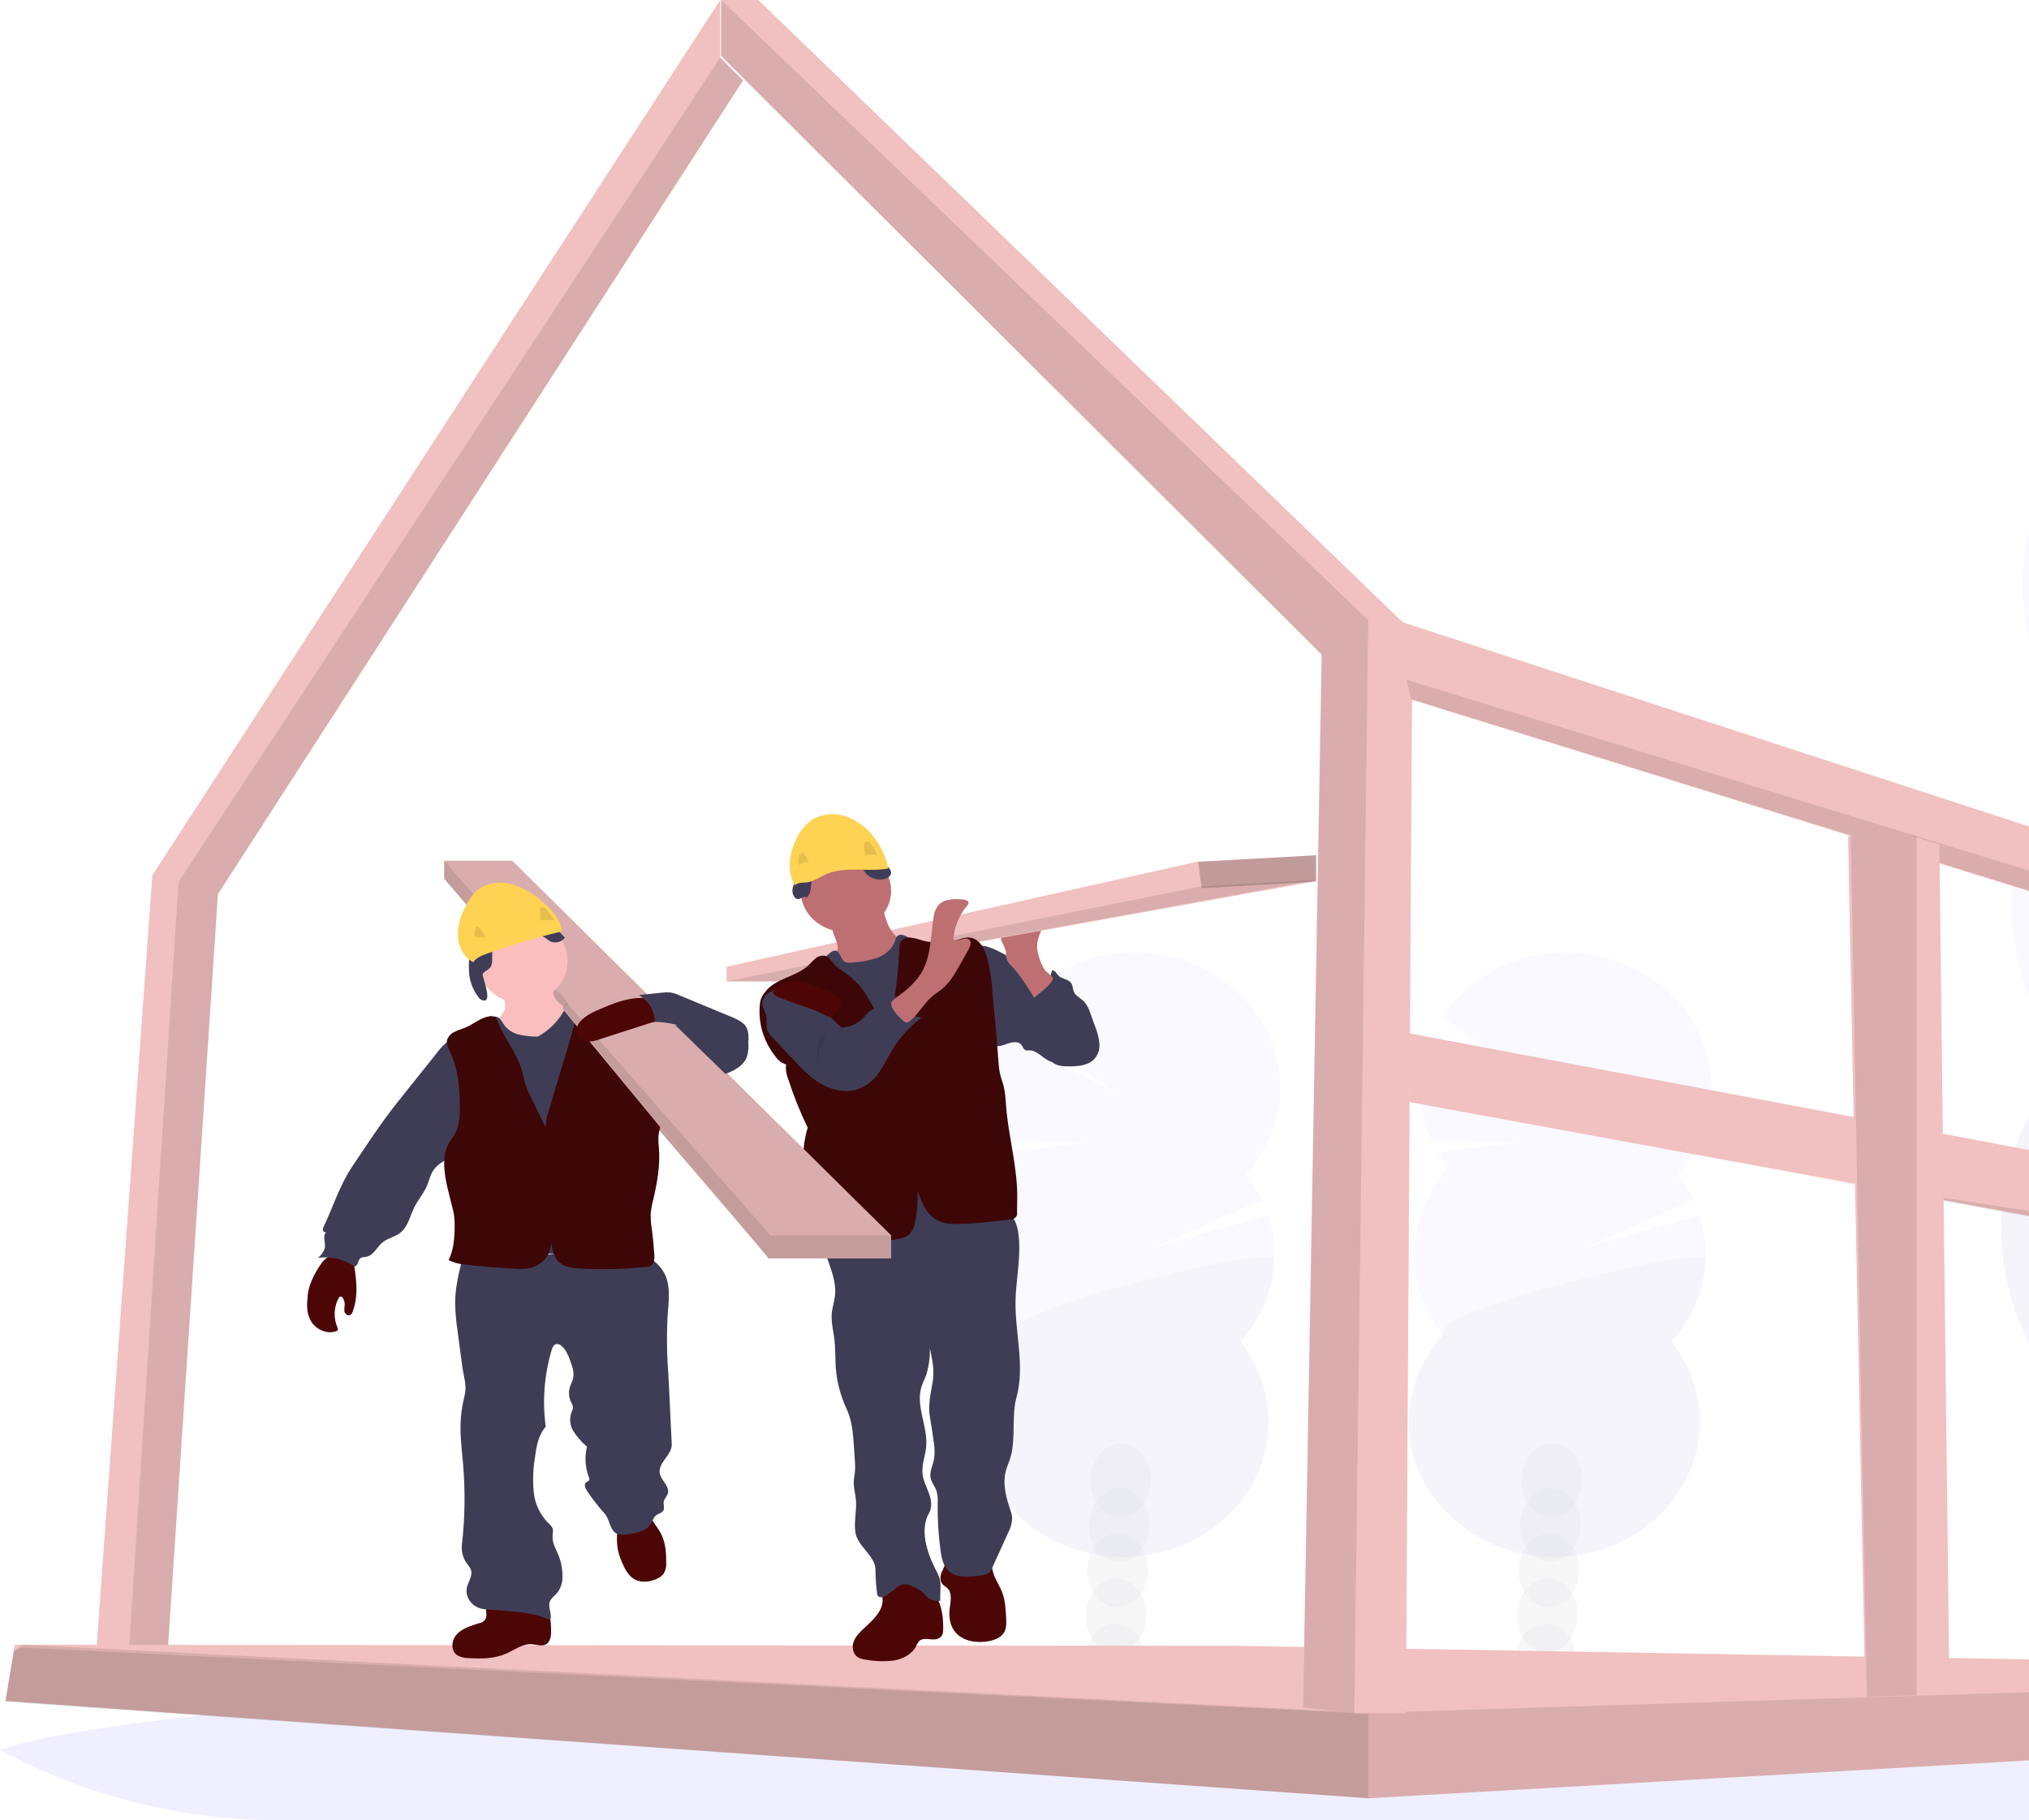 <svg width="740" height="664" viewBox="0 0 740 664" fill="none" xmlns="http://www.w3.org/2000/svg">
<path opacity="0.1" d="M973 645.89C973 652.494 948.647 658.682 906.15 664H102.339C66.576 664.071 31.431 655.294 0.476 638.561L0 638.31C12.213 634.152 34.258 630.275 64.262 626.775L65.608 626.62C79.062 625.083 94.101 623.623 110.536 622.241C110.95 622.241 111.375 622.183 111.789 622.134C124.83 621.051 138.702 620.036 153.405 619.089C153.871 619.089 154.327 619.011 154.792 618.992C160.464 618.612 166.253 618.251 172.159 617.909L174.436 617.774C217.44 615.279 266.322 613.287 319.334 611.972H319.396C326.821 611.779 334.324 611.608 341.907 611.46C350.339 611.273 358.874 611.109 367.513 610.967C374.106 610.832 380.781 610.735 387.478 610.638H387.633C417.844 610.213 449.059 610 480.978 610C559.906 610 634.508 611.344 700.612 613.761H700.799C710.962 614.129 720.94 614.535 730.669 614.95L738.948 615.318C749.926 615.808 760.621 616.333 771.033 616.894C893.472 623.401 973 633.969 973 645.89Z" fill="#6C63FF"/>
<g opacity="0.2">
<path opacity="0.2" d="M574.809 606.023C574.775 607.059 574.647 608.091 574.426 609.107C567.225 608.044 559.982 607.083 552.699 606.224C552.699 605.955 552.699 605.677 552.699 605.398C552.766 602.517 553.659 599.704 555.285 597.249C557.416 594.117 560.655 592.156 564.224 592.262C567.794 592.368 570.887 594.511 572.801 597.749C574.249 600.293 574.942 603.148 574.809 606.023Z" fill="#3F3D56"/>
<path opacity="0.2" d="M575.403 589.602C575.656 582.17 570.907 576.001 564.796 575.821C558.685 575.642 553.526 581.521 553.273 588.952C553.02 596.384 557.769 602.554 563.88 602.733C569.991 602.913 575.15 597.034 575.403 589.602Z" fill="#3F3D56"/>
<path opacity="0.2" d="M575.967 573.15C576.22 565.719 571.471 559.549 565.36 559.37C559.249 559.19 554.09 565.069 553.837 572.501C553.584 579.932 558.334 586.102 564.445 586.282C570.556 586.461 575.714 580.582 575.967 573.15Z" fill="#3F3D56"/>
<path opacity="0.2" d="M576.521 556.699C576.774 549.267 572.025 543.097 565.914 542.918C559.803 542.739 554.644 548.618 554.391 556.049C554.139 563.481 558.888 569.651 564.999 569.83C571.11 570.009 576.269 564.13 576.521 556.699Z" fill="#3F3D56"/>
<path opacity="0.2" d="M577.076 540.247C577.328 532.816 572.579 526.646 566.468 526.466C560.357 526.287 555.198 532.166 554.946 539.598C554.693 547.029 559.442 553.199 565.553 553.378C571.664 553.558 576.823 547.679 577.076 540.247Z" fill="#3F3D56"/>
<path opacity="0.2" d="M528.354 426.097C526.897 424.265 525.583 422.338 524.422 420.332L553.661 416.747L522.187 416.046C519.379 409.858 517.958 403.204 518.014 396.489C518.069 389.774 519.598 383.141 522.508 376.994L564.017 398.567L525.995 370.853C529.83 365.091 534.904 360.126 540.899 356.267C546.893 352.408 553.68 349.738 560.836 348.425C567.991 347.112 575.361 347.183 582.486 348.634C589.611 350.085 596.336 352.885 602.244 356.859C608.151 360.832 613.112 365.895 616.818 371.729C620.524 377.564 622.895 384.046 623.783 390.77C624.671 397.493 624.056 404.315 621.978 410.809C619.899 417.302 616.402 423.328 611.703 428.509C613.97 431.359 615.895 434.43 617.446 437.667L579.071 454.772L619.763 443.404C622.326 451.257 622.739 459.58 620.965 467.619C619.19 475.658 615.285 483.158 609.603 489.442C615.511 496.887 619.044 505.725 619.798 514.947C620.552 524.169 618.496 533.401 613.866 541.589C609.237 549.777 602.219 556.59 593.617 561.248C585.015 565.906 575.175 568.222 565.222 567.93C555.27 567.639 545.606 564.752 537.337 559.6C529.068 554.448 522.527 547.238 518.461 538.796C514.396 530.353 512.971 521.018 514.349 511.859C515.727 502.7 519.852 494.085 526.253 487.001C519.195 478.104 515.562 467.262 515.937 456.217C516.312 445.171 520.675 434.563 528.323 426.097H528.354Z" fill="#6C63FF"/>
<path opacity="0.1" d="M622.019 459.326C621.656 470.378 617.281 480.992 609.603 489.442C615.511 496.887 619.044 505.725 619.798 514.947C620.552 524.169 618.496 533.401 613.866 541.589C609.237 549.777 602.219 556.59 593.617 561.248C585.015 565.906 575.175 568.222 565.222 567.93C555.27 567.639 545.606 564.752 537.337 559.6C529.068 554.448 522.527 547.238 518.461 538.796C514.396 530.353 512.971 521.018 514.349 511.859C515.727 502.7 519.852 494.086 526.253 487.001C519.456 478.42 622.205 453.801 622.019 459.326Z" fill="black"/>
</g>
<g opacity="0.2">
<path opacity="0.2" d="M417.545 606.023C417.512 607.059 417.384 608.091 417.162 609.107C409.961 608.044 402.719 607.083 395.435 606.224C395.435 605.955 395.435 605.677 395.435 605.398C395.502 602.517 396.395 599.704 398.022 597.249C400.153 594.117 403.391 592.156 406.961 592.262C410.53 592.368 413.624 594.511 415.538 597.749C416.986 600.293 417.678 603.148 417.545 606.023Z" fill="#3F3D56"/>
<path opacity="0.2" d="M418.128 589.606C418.381 582.174 413.632 576.005 407.521 575.825C401.41 575.646 396.251 581.525 395.998 588.956C395.745 596.388 400.494 602.558 406.605 602.737C412.716 602.917 417.875 597.038 418.128 589.606Z" fill="#3F3D56"/>
<path opacity="0.2" d="M418.692 573.154C418.945 565.723 414.196 559.553 408.085 559.374C401.974 559.194 396.815 565.073 396.563 572.505C396.31 579.936 401.059 586.106 407.17 586.285C413.281 586.465 418.44 580.586 418.692 573.154Z" fill="#3F3D56"/>
<path opacity="0.2" d="M419.247 556.703C419.499 549.271 414.75 543.101 408.639 542.922C402.528 542.743 397.369 548.622 397.117 556.053C396.864 563.485 401.613 569.655 407.724 569.834C413.835 570.013 418.994 564.134 419.247 556.703Z" fill="#3F3D56"/>
<path opacity="0.2" d="M419.801 540.251C420.054 532.82 415.305 526.65 409.194 526.47C403.083 526.291 397.924 532.17 397.671 539.602C397.418 547.033 402.167 553.203 408.278 553.382C414.389 553.562 419.548 547.683 419.801 540.251Z" fill="#3F3D56"/>
<path opacity="0.2" d="M371.09 426.097C369.633 424.265 368.319 422.338 367.159 420.332L396.397 416.747L364.924 416.046C362.115 409.858 360.695 403.204 360.75 396.489C360.805 389.774 362.335 383.141 365.245 376.994L406.754 398.567L368.731 370.853C372.567 365.091 377.641 360.126 383.635 356.267C389.63 352.408 396.417 349.738 403.572 348.425C410.728 347.112 418.098 347.183 425.223 348.634C432.347 350.085 439.073 352.885 444.98 356.859C450.887 360.832 455.849 365.895 459.555 371.729C463.261 377.564 465.632 384.046 466.52 390.77C467.407 397.493 466.793 404.315 464.714 410.809C462.636 417.302 459.138 423.328 454.44 428.509C456.706 431.359 458.632 434.43 460.182 437.667L421.808 454.772L462.5 443.404C465.062 451.257 465.475 459.58 463.701 467.619C461.927 475.658 458.022 483.158 452.34 489.442C458.247 496.887 461.78 505.725 462.534 514.947C463.288 524.169 461.233 533.401 456.603 541.589C451.973 549.777 444.956 556.59 436.354 561.248C427.751 565.906 417.911 568.222 407.959 567.93C398.006 567.639 388.343 564.752 380.074 559.6C371.804 554.448 365.263 547.238 361.198 538.796C357.133 530.353 355.708 521.018 357.086 511.859C358.463 502.7 362.589 494.085 368.99 487.001C361.932 478.104 358.298 467.262 358.674 456.217C359.049 445.171 363.411 434.563 371.059 426.097H371.09Z" fill="#6C63FF"/>
<path opacity="0.1" d="M464.755 459.326C464.393 470.378 460.017 480.992 452.34 489.442C458.247 496.887 461.78 505.725 462.534 514.947C463.288 524.169 461.233 533.401 456.603 541.589C451.973 549.777 444.956 556.59 436.354 561.248C427.751 565.906 417.911 568.222 407.959 567.93C398.006 567.639 388.343 564.752 380.074 559.6C371.804 554.448 365.263 547.238 361.198 538.796C357.133 530.353 355.708 521.018 357.086 511.859C358.463 502.7 362.589 494.086 368.99 487.001C362.192 478.42 464.941 453.801 464.755 459.326Z" fill="black"/>
</g>
<g opacity="0.2">
<path opacity="0.2" d="M757.679 270.157C754.887 266.629 752.36 262.927 750.116 259.077L806.399 252.178L745.822 250.823C740.411 238.912 737.673 226.101 737.777 213.174C737.88 200.246 740.822 187.475 746.422 175.639L826.347 217.161L753.157 163.81C760.558 152.744 770.333 143.212 781.873 135.809C793.414 128.405 806.472 123.288 820.235 120.777C833.998 118.267 848.17 118.415 861.869 121.214C875.567 124.013 888.498 129.403 899.855 137.047C911.213 144.691 920.753 154.425 927.883 165.644C935.012 176.863 939.577 189.325 941.293 202.254C943.009 215.183 941.84 228.301 937.858 240.792C933.877 253.283 927.168 264.879 918.15 274.856C922.508 280.347 926.217 286.259 929.21 292.489L855.327 325.439L933.659 303.53C938.595 318.631 939.399 334.636 935.997 350.098C932.596 365.559 925.096 379.989 914.177 392.08C925.548 406.413 932.347 423.427 933.797 441.18C935.247 458.932 931.289 476.705 922.376 492.466C913.462 508.228 899.954 521.341 883.394 530.308C866.834 539.275 847.892 543.733 828.733 543.172C809.573 542.611 790.971 537.053 775.052 527.136C759.134 517.218 746.541 503.34 738.714 487.088C730.888 470.837 728.143 452.867 730.794 435.235C733.445 417.603 741.385 401.02 753.706 387.381C740.125 370.254 733.134 349.386 733.855 328.126C734.575 306.866 742.966 286.447 757.679 270.147V270.157Z" fill="#6C63FF"/>
<path opacity="0.1" d="M938.015 334.117C937.337 355.381 928.952 375.811 914.219 392.099C925.59 406.432 932.389 423.447 933.839 441.199C935.289 458.951 931.331 476.724 922.418 492.486C913.505 508.247 899.996 521.361 883.436 530.327C866.876 539.294 847.934 543.752 828.775 543.191C809.616 542.63 791.013 537.073 775.095 527.155C759.176 517.237 746.583 503.359 738.757 487.107C730.93 470.856 728.185 452.887 730.836 435.255C733.488 417.622 741.427 401.039 753.748 387.401C740.567 370.863 938.378 323.479 938.015 334.117Z" fill="black"/>
</g>
<path d="M34 618L44.848 617.971H60.144L79.483 326.166L271 29.317L262.675 21.017V0L55.552 319.288L34 618Z" fill="#F1C0C0"/>
<path opacity="0.1" d="M46 618H60.138L79.477 326.172L271 29.3L262.675 21L65.122 321.724L46 618Z" fill="black"/>
<path d="M2 620.511L498.607 655.971L499.031 656L979.638 628.42L980 628.401V609.464L450.431 600.396L8.613 600H5.384L5.032 602.124L2 620.511Z" fill="#F1C0C0"/>
<path opacity="0.1" d="M2 620.511L498.607 655.971L499.031 656L979.638 628.42L980 628.053V609.86H979.576L498.607 624.847L8.613 600H8.541L7.671 600.531L5.032 602.124L2 620.511Z" fill="black"/>
<path opacity="0.1" d="M2 620.821L499 656V625.123L7.676 601L5.035 602.581L2 620.821Z" fill="black"/>
<path d="M263 20.426L481.997 238.783L475.227 622.875L493.83 624.961L494.14 625H512.743L514.968 255.276L925.043 382.524L931.958 609.094L946.928 610.652L952 611.181L940.261 366.81L511.583 227.003L276.53 0H263V20.426Z" fill="#F1C0C0"/>
<path opacity="0.1" d="M513 248L514.689 255.06L925.098 382.152L932.019 608.444L947 610L935.251 377.446L513 248Z" fill="black"/>
<path opacity="0.1" d="M263 20.427L482.088 238.798L475.315 622.913L493.925 625L499 226.228L263 0V20.427Z" fill="black"/>
<path d="M514 402.026L664.424 429.627L664.476 429.637L927.938 478L940 473.495L939.959 472.704L939.172 457.026L514.155 377L514 402.026Z" fill="#F1C0C0"/>
<path opacity="0.1" d="M664 430L927.917 478L940 473.528L939.958 472.743L664 430Z" fill="black"/>
<path d="M674 305L678.142 512.53L680.281 619L699.134 618.424L711 618.06L707.312 308.003L699.134 305.528L697.342 305H674Z" fill="#F1C0C0"/>
<path opacity="0.1" d="M675 305V305.048L678.819 512.546L680.876 619L699 618.424V305H675Z" fill="black"/>
<path d="M384.612 358.133C385.701 358.677 386.743 359.299 387.726 359.993C388.889 360.928 389.934 361.98 390.84 363.13C395.293 368.423 399.404 374.573 398.968 381.249C398.977 382.22 398.778 383.183 398.381 384.083C397.983 384.983 397.396 385.802 396.653 386.493C394.816 387.933 392.179 388 389.771 388C387.155 388 384.404 388 382.141 386.76C379.878 385.521 377.989 383.108 375.311 383.165C374.933 383.223 374.547 383.223 374.169 383.165C373.245 382.889 373.058 381.773 372.456 381.067C371.418 379.799 369.228 380.114 367.598 380.667C365.968 381.22 364.162 382.05 362.553 381.411C361.619 380.958 360.856 380.257 360.363 379.399C356.512 373.677 355.692 366.802 354.965 360.155C354.519 356.112 351.114 342.323 360.508 345.46C364.661 346.833 368.543 349.58 372.321 351.592L384.612 358.133Z" fill="#3F3D56"/>
<path d="M374.955 359.312C375.814 359.879 376.855 360.166 377.912 360.127C378.968 360.088 379.981 359.726 380.787 359.097C382.369 357.785 383.377 355.99 383.624 354.045C384.686 353.743 385.228 355.021 385.908 355.801C387.098 357.127 389.52 357.108 390.603 358.522C391.357 359.497 391.187 360.853 391.719 361.955C392.409 363.379 394.119 364.12 395.288 365.271C396.391 366.528 397.188 367.989 397.625 369.553L399.367 374.351C400.201 376.347 400.737 378.436 400.961 380.564C401.071 381.627 400.949 382.7 400.602 383.72C400.256 384.74 399.691 385.686 398.942 386.503C396.605 388.815 392.77 389.059 389.382 388.99C388.25 389.013 387.12 388.891 386.025 388.63C383.018 387.771 381.095 384.992 380.299 382.193C379.502 379.393 379.587 376.458 379.119 373.59C378.615 370.774 377.722 368.028 376.464 365.417C375.529 363.389 372.958 360.365 373.001 358.21C373.765 358.21 374.318 358.854 374.955 359.312Z" fill="#3F3D56"/>
<path d="M379.063 349.506C378.581 348.128 378.301 346.695 378.228 345.247C378.228 342.336 379.641 339.6 381.064 337L369.28 338.504C367.857 338.688 366.269 338.96 365.465 340.075C365.159 340.628 365 341.242 365 341.865C365 342.489 365.159 343.103 365.465 343.655C366.056 344.762 366.525 345.923 366.867 347.119C366.894 348.166 367.021 349.208 367.248 350.233C367.615 350.986 368.129 351.668 368.764 352.241C372.135 355.754 374.661 359.896 377.177 364C377.105 363.884 384.28 358.654 383.992 356.947C383.827 355.977 381.754 354.812 381.094 353.881C380.183 352.529 379.498 351.053 379.063 349.506Z" fill="#BE6F72"/>
<path d="M480 312V321.43L305.326 352.926L296.265 358H265V352.687L436.619 314.355L480 312Z" fill="#F1C0C0"/>
<path opacity="0.1" d="M480 321L305.326 352.867L296.265 358H265L437.893 323.392L480 321Z" fill="black"/>
<path d="M340.23 580.611C338.274 578.401 335.575 576.873 332.571 576.277C329.567 575.681 326.435 576.052 323.685 577.329C323.097 577.587 322.578 577.965 322.166 578.435C321.126 579.795 321.792 581.669 321.885 583.349C322.125 587.447 318.628 590.777 315.486 593.642C313.8 595.176 312.083 596.817 311.324 598.905C310.564 600.992 311.126 603.643 313.166 604.731C314.056 605.147 315.024 605.398 316.017 605.469C319.343 606.074 322.753 606.163 326.11 605.731C329.429 605.139 332.686 603.381 334.122 600.526C334.399 599.752 334.857 599.046 335.464 598.458C337.295 597.108 340.105 598.691 342.186 597.73C343.903 596.933 343.976 595.681 343.996 594.03C344.059 589.466 343.33 584.3 340.23 580.611Z" fill="#4D0606"/>
<path d="M365.344 580.441C366.613 583.544 366.789 586.924 366.954 590.238C367.047 592.153 367.109 594.203 365.994 595.821C364.879 597.44 362.702 598.292 360.617 598.694C356.313 599.518 351.328 598.742 348.551 595.572C346.425 593.149 345.981 589.826 346.374 586.685C346.704 584.109 347.406 581.092 345.414 579.263C344.898 578.774 344.227 578.43 343.752 577.903C342.72 576.735 342.885 574.972 343.442 573.536C344.168 572.162 344.712 570.712 345.063 569.217C345.145 568.508 359.038 569.715 360.317 570.299C362.062 571.094 361.793 572.425 362.32 574.034C363.053 576.275 364.456 578.296 365.344 580.441Z" fill="#4D0606"/>
<path d="M367.184 441.983C369.917 443.633 370.973 446.875 371.397 449.886C372.567 458.136 370.517 466.474 370.362 474.801C370.217 486.468 373.84 498.346 370.745 509.646C368.892 516.401 370.466 524.121 368.727 530.943C368.209 532.969 367.257 534.88 366.76 536.907C365.725 541.297 366.812 545.89 368.271 550.184C368.737 551.342 369.033 552.552 369.151 553.784C369.081 555.679 368.565 557.537 367.64 559.226L361.429 572.919C360.736 574.453 358.003 574.704 356.254 574.907C352.962 575.274 349.287 575.534 346.669 573.633C344.05 571.732 343.418 568.548 343.015 565.576C342.24 559.87 341.894 554.121 341.979 548.37C342.093 546.869 341.95 545.361 341.555 543.903C340.986 542.252 339.733 540.824 339.392 539.078C338.957 536.82 340.189 534.6 340.644 532.323C340.957 530.243 340.922 528.13 340.541 526.06C340.137 522.972 339.671 519.884 339.143 516.816C338.398 512.522 339.464 508.286 340.178 503.982C340.851 499.939 339.992 495.818 339.143 491.804C339.217 495.062 338.781 498.313 337.849 501.454C337.301 502.988 336.514 504.455 336.038 506.018C333.916 513.033 338.439 520.396 337.798 527.662C337.497 531.059 336.069 534.417 336.473 537.765C336.752 540.216 337.974 542.465 338.812 544.8C339.65 547.135 340.085 549.808 338.812 551.989C335.448 557.914 337.963 565.971 340.975 572.051C341.587 573.129 342.119 574.244 342.569 575.389C343.46 578.13 342.714 581.073 342.952 583.929C342.086 584.062 341.198 584.008 340.356 583.772C339.515 583.536 338.743 583.125 338.098 582.569C337.642 582.125 337.27 581.604 336.825 581.141C335.581 580.036 334.109 579.179 332.498 578.622C331.552 578.128 330.475 577.897 329.392 577.956C328.255 578.252 327.232 578.845 326.442 579.664C325.419 580.503 324.333 581.274 323.192 581.97C322.706 582.318 322.139 582.553 321.536 582.656C321.233 582.699 320.923 582.653 320.65 582.523C320.377 582.393 320.154 582.186 320.014 581.932C319.95 581.771 319.911 581.602 319.9 581.43C319.516 578.516 319.312 575.584 319.29 572.649C319.29 567.602 312.81 564.128 311.992 559.139C311.34 555.115 312.551 551.014 312.148 546.961C311.951 544.877 311.33 542.831 311.371 540.747C311.371 539.396 311.702 538.074 311.816 536.733C311.911 535.244 311.887 533.751 311.744 532.265L311.423 527.604C311.112 523.001 310.771 518.302 308.825 514.095C306.517 509.182 305.151 503.93 304.788 498.578C304.581 495.201 304.715 491.823 304.301 488.436C303.929 485.377 303.101 482.338 303.339 479.269C303.535 476.895 304.374 474.599 304.57 472.225C304.974 467.661 303.111 463.222 301.651 458.85C300.192 454.479 299.115 449.635 301.03 445.418C301.304 444.726 301.76 444.109 302.355 443.623C303.09 443.17 303.925 442.88 304.798 442.774C322.558 439.296 340.762 438.214 358.852 439.561C361.801 439.717 364.663 440.549 367.184 441.983Z" fill="#3F3D56"/>
<path d="M308.5 340C317.613 340 325 333.284 325 325C325 316.716 317.613 310 308.5 310C299.387 310 292 316.716 292 325C292 333.284 299.387 340 308.5 340Z" fill="#BE6F72"/>
<path d="M305.354 344.337C305.591 345.232 305.591 346.168 305.354 347.063C305.095 347.688 304.73 348.269 304.275 348.782C302.68 350.737 300.916 352.56 299 354.234C299.976 356.305 301.733 357.953 303.925 358.854C306.101 359.735 308.384 360.355 310.721 360.701C311.888 360.992 313.102 361.072 314.299 360.935C315.403 360.672 316.448 360.222 317.384 359.607L326.534 354.4C327.915 353.689 329.194 352.812 330.339 351.791C332.017 350.152 332.967 347.962 332.991 345.676C333.034 345.266 332.917 344.856 332.662 344.523C332.312 344.233 331.872 344.058 331.408 344.025C328.19 343.351 325.65 340.869 324.211 338.056C322.91 335.172 322.068 332.12 321.712 329L311.955 333.885C310.505 334.617 309.066 335.35 307.565 335.985C306.608 336.395 304.676 336.737 303.997 337.567C302.701 339.101 305.015 342.491 305.354 344.337Z" fill="#BE6F72"/>
<path d="M299.416 350.846C298.029 351.915 296.947 353.29 296.265 354.849C295.629 356.779 296.265 358.814 296.84 360.724C299.534 368.866 301.592 377.181 302.998 385.603C303.86 391.391 304.179 397.266 304.599 403.122C305.462 415.065 306.714 434.107 308.387 445.973C314.545 446.233 320.55 444.545 326.657 443.928C338.07 442.789 349.823 445.394 361 442.963C358.29 432.902 355.581 415.721 352.871 405.669C351.672 401.708 350.841 397.657 350.387 393.562C350.151 390.62 350.295 387.668 350.336 384.706C350.428 378.918 350.089 373.13 349.751 367.342C349.361 360.589 348.971 353.837 347.267 347.229C347.148 346.387 346.728 345.607 346.076 345.019C345.05 344.315 343.715 344.566 342.494 344.72C338.754 345.167 334.969 344.324 331.84 342.347C330.485 341.479 328.668 340.418 327.406 341.383C326.867 341.964 326.512 342.676 326.38 343.437C325.821 344.802 324.959 346.039 323.851 347.065C322.743 348.092 321.414 348.884 319.954 349.389C317.029 350.385 313.966 350.976 310.861 351.145C309.91 351.337 308.919 351.232 308.038 350.846C306.58 350.007 306.478 346.987 304.641 346.785C303.029 346.611 300.504 349.872 299.416 350.846Z" fill="#3F3D56"/>
<path d="M323.75 374.556C319.894 371.172 318.201 366.264 315.39 362.095C313.476 359.291 311.03 356.824 308.169 354.81C306.73 353.938 305.411 352.912 304.239 351.752C303.247 350.63 302.494 349.135 300.989 348.704C300.368 348.58 299.722 348.596 299.109 348.751C298.495 348.906 297.932 349.196 297.468 349.595C296.546 350.4 295.674 351.252 294.855 352.145C290.424 356.353 282.639 356.938 279.127 361.807C278.18 362.84 277.536 364.077 277.257 365.402C276.246 372.489 278.244 379.662 282.837 385.436C283.727 386.774 285.092 387.79 286.704 388.311C286.485 390.099 286.743 391.908 287.456 393.583C289.391 399.65 291.769 405.591 294.573 411.365C293.902 413.623 293.434 415.928 293.173 418.257C292.441 424.113 293.12 430.056 292.431 435.923C291.866 440.716 290.341 445.384 290.288 450.186C290.288 450.953 290.361 451.864 291.082 452.257C291.466 452.437 291.896 452.52 292.326 452.496L305.18 452.851C312.642 453.052 320.176 453.253 327.523 451.988C328.501 451.855 329.45 451.58 330.334 451.173C332.821 449.898 333.647 447.023 334.044 444.463C334.562 441.144 334.769 437.789 334.66 434.437C336.217 438.952 338.067 443.62 342.77 445.575C345.257 446.611 348.099 446.534 350.827 446.467C356.706 446.227 362.564 445.673 368.373 444.809C368.731 444.849 369.094 444.813 369.434 444.701C369.774 444.59 370.08 444.408 370.329 444.168C370.578 443.929 370.762 443.639 370.867 443.322C370.972 443.006 370.995 442.671 370.933 442.345L370.996 437.111C371.121 426.481 368.248 416.32 367.129 405.738C366.774 402.402 366.805 399.028 365.917 395.759C365.551 394.388 365.018 393.046 364.694 391.666C364.416 390.315 364.241 388.947 364.172 387.573L363.357 377.029C362.97 372.15 362.416 367.443 362.009 362.574C361.785 357.832 361.035 353.124 359.772 348.522C358.863 345.646 356.972 342.387 353.701 342.032C351.956 341.85 350.263 342.55 348.601 343.039C344.517 344.218 340.134 344.201 336.061 342.991C334.802 342.535 333.491 342.213 332.152 342.032C331.478 341.948 330.792 342.03 330.164 342.269C329.536 342.508 328.989 342.896 328.578 343.393C328.173 344.142 327.982 344.974 328.024 345.809C327.533 355.385 326.624 365.248 323.75 374.556Z" fill="#3D0707"/>
<path d="M306.924 374.883C302.12 370.293 297.19 365.619 291 362.7C288.561 361.548 285.789 360.679 283.09 361.114C280.391 361.548 277.879 363.673 278.004 366.157C278.088 367.696 279.12 369.056 279.443 370.567C279.818 372.267 279.276 374.08 279.86 375.724C280.334 376.807 281.042 377.792 281.944 378.623L289.322 386.547C292.449 389.852 295.575 393.205 299.598 395.49C303.62 397.775 308.831 398.843 313.25 397.218C316.394 395.894 319.008 393.72 320.733 390.995C322.567 388.35 323.859 385.46 325.579 382.731C328.255 378.37 331.786 374.488 336 371.276C333.832 370.766 331.112 370.048 329.747 368.442C329.359 367.932 329.027 367.388 328.757 366.818L327.069 363.513C326.495 363.486 325.92 363.566 325.382 363.75C324.844 363.934 324.354 364.216 323.942 364.58C323.218 365.338 322.442 366.054 321.618 366.724C320.149 367.725 318.158 367.999 316.824 369.141C316.308 369.632 315.841 370.163 315.428 370.728C314.419 371.93 313.138 372.922 311.672 373.639C310.205 374.355 308.586 374.78 306.924 374.883Z" fill="#3F3D56"/>
<path d="M336.001 354.939C339.587 348.94 339.422 341.748 340.445 334.972C340.556 333.178 341.242 331.454 342.419 330.016C344.486 327.875 348.134 327.846 351.256 328.121C352.176 328.216 353.323 328.614 353.271 329.457C353.199 329.759 353.038 330.038 352.806 330.263C349.781 333.843 348.002 338.175 347.7 342.695C349.323 343.728 351.835 341.606 353.395 342.695C354.429 343.491 353.953 345.064 353.333 346.202C351.893 348.836 350.408 351.451 348.879 354.048C347.658 356.336 346.065 358.442 344.155 360.293C342.843 361.449 341.303 362.358 339.969 363.495C336.869 366.158 334.998 369.92 331.794 372.517C331.523 372.786 331.157 372.957 330.761 373C330.353 372.973 329.969 372.816 329.675 372.555C328.075 371.361 326.747 369.889 325.769 368.224C324.549 366.158 324.735 365.552 326.657 364.092C330.254 361.486 333.758 358.691 336.001 354.939Z" fill="#BE6F72"/>
<path d="M301.157 370.453C301.77 370.797 302.526 371.188 303.2 370.9C303.475 370.748 303.71 370.541 303.884 370.294C305.052 368.874 306.026 367.329 306.785 365.694C306.916 365.463 306.989 365.209 307 364.949C307 364.354 306.418 363.916 305.876 363.571C302.975 361.886 299.856 360.535 296.591 359.549C293.894 358.618 291.075 357.808 288.215 358.04C287.14 358.106 286.091 358.369 285.131 358.814C284.17 359.259 283.319 359.876 282.627 360.629C280.584 363.022 284.006 363.748 286.151 364.614C291.116 366.672 296.489 367.864 301.157 370.453Z" fill="#4D0606"/>
<path opacity="0.1" d="M298.014 386.781C297.984 387.001 298.002 387.227 298.067 387.439C298.133 387.651 298.243 387.843 298.39 388C298.649 386.626 298.309 385.174 298.577 383.79C298.971 381.709 300.839 380.142 301 378.051C297.576 377.325 298.041 384.535 298.014 386.781Z" fill="black"/>
<path opacity="0.2" d="M480 312V321.594L438.263 324L437 314.396L480 312Z" fill="black"/>
<path d="M294.026 327.545C296.638 325.572 295.126 321.437 296.895 318.788C297.924 317.34 299.662 316.577 301.37 315.929C303.43 315.036 305.638 314.469 307.901 314.252C309.034 314.151 310.178 314.288 311.246 314.653C312.314 315.017 313.28 315.6 314.072 316.358C314.741 317.063 315.193 317.921 315.821 318.655C316.598 319.511 317.611 320.156 318.752 320.521C319.892 320.887 321.119 320.96 322.301 320.732C323.669 320.446 325.088 319.484 324.996 318.188C324.841 317.399 324.407 316.682 323.761 316.148L320.82 313.128C317.477 309.697 313.764 306.057 308.858 305.2C305.443 304.6 301.946 305.448 298.654 306.467C297.327 306.877 295.836 307.487 295.466 308.735C295.219 309.593 295.589 310.526 295.373 311.394C294.951 313.118 292.565 313.7 291.454 315.148C290.343 316.596 290.683 318.312 290.364 319.912C290.045 321.513 289.119 323.076 289.006 324.734C288.934 325.734 289.479 327.593 290.693 327.955C291.907 328.317 293.275 326.354 294.026 327.545Z" fill="#3F3D56"/>
<path d="M324 316.81C323.13 312.581 321.253 308.587 318.509 305.122C316.068 301.884 312.673 299.374 308.734 297.894C306.765 297.177 304.647 296.886 302.539 297.04C300.431 297.195 298.388 297.793 296.564 298.788C293.856 300.588 291.749 303.063 290.485 305.929C287.811 311.293 286.82 317.848 289.927 323C291.166 321.597 293.292 322.231 295.171 321.722C297.524 321.097 299.516 319.636 301.756 318.723C308.517 315.945 316.775 318.194 324 316.81Z" fill="#FED253"/>
<path opacity="0.1" d="M291.28 315.839C291.05 314.229 290.9 312.36 292.18 311.215C292.244 311.145 292.325 311.089 292.417 311.052C292.509 311.015 292.609 310.997 292.71 311C292.799 311.026 292.882 311.068 292.952 311.124C293.023 311.179 293.08 311.247 293.12 311.322C293.859 312.365 294.488 313.467 295 314.614C294.255 314.46 293.475 314.51 292.762 314.757C292.049 315.004 291.435 315.437 291 316" fill="black"/>
<path opacity="0.1" d="M315.483 311.585L315.113 308.292C315.053 308.021 315.078 307.74 315.185 307.48C315.34 307.263 315.578 307.105 315.855 307.037C316.132 306.969 316.427 306.995 316.684 307.111C317.189 307.363 317.605 307.737 317.885 308.191C318.74 309.369 319.449 310.628 320 311.945C318.346 311.658 316.645 311.677 315 312" fill="black"/>
<path opacity="0.1" d="M325 451V458.573L317.811 459H280V451H325Z" fill="black"/>
<path d="M325 450.685V459H280.423L162 320.54V314H186.826L325 450.685Z" fill="#F1C0C0"/>
<path opacity="0.1" d="M325 450.685V459H280.423L162 320.54V314H186.826L325 450.685Z" fill="black"/>
<path opacity="0.1" d="M325 450.685V459H280.423L162 320.54V314L281.064 450.685H325Z" fill="black"/>
<path d="M177.363 588.669C177.441 589.069 177.432 589.479 177.335 589.876C177.239 590.272 177.058 590.645 176.804 590.971C176.549 591.298 176.227 591.571 175.857 591.773C175.486 591.976 175.076 592.103 174.652 592.148C171.775 593.074 168.722 593.991 166.684 596.09C164.645 598.189 164.242 602.082 166.684 603.787C167.932 604.504 169.365 604.876 170.823 604.861C175.511 605.167 180.395 605.108 184.648 603.215C187.69 601.875 190.557 599.589 193.899 599.796C195.627 599.894 197.469 600.663 199.011 599.914C200.553 599.165 200.988 597.076 200.998 595.331C201.037 591.69 200.461 588.066 199.291 584.599C199.135 584.126 192.554 583.761 191.768 583.613L183.789 582.628C182.278 582.44 179.019 581.356 177.829 582.559C176.639 583.761 177.363 587.24 177.363 588.669Z" fill="#4D0606"/>
<path d="M225.264 564.923C225.586 566.612 226.11 568.26 226.825 569.836C227.882 572.387 229.235 575.096 231.823 576.334C234.173 577.45 237.057 577.047 239.448 575.987C240.445 575.595 241.32 574.965 241.986 574.159C242.757 572.883 243.102 571.415 242.974 569.949C242.974 566.32 242.747 562.57 240.999 559.345C239.497 556.532 236.88 554.113 236.84 551L227.842 552.65C227.36 552.694 226.902 552.866 226.518 553.147C226.233 553.432 226.035 553.785 225.946 554.169C224.985 557.678 224.753 561.331 225.264 564.923Z" fill="#4D0606"/>
<path d="M112.179 473.516C111.781 476.541 111.948 479.782 113.71 482.394C115.471 485.006 119.183 486.735 122.391 485.692C122.556 485.654 122.71 485.587 122.845 485.495C122.98 485.403 123.093 485.288 123.178 485.156C123.263 484.839 123.214 484.504 123.041 484.217C121.625 480.83 121.741 477.081 123.366 473.77C123.576 473.337 124.027 472.83 124.52 472.999C124.726 473.093 124.892 473.245 124.991 473.431C125.499 474.218 125.753 475.116 125.725 476.024C125.577 476.848 125.549 477.684 125.641 478.514C125.841 479.322 126.805 480.083 127.644 479.735C127.887 479.602 128.096 479.426 128.26 479.217C128.424 479.009 128.539 478.773 128.598 478.523C130.936 472.464 129.877 465.84 128.808 459.499C128.817 459.353 128.79 459.208 128.729 459.072C128.668 458.937 128.575 458.815 128.456 458.716C128.337 458.616 128.195 458.542 128.041 458.497C127.886 458.452 127.722 458.438 127.56 458.456C122.611 458.014 119.906 456.953 117.075 461.077C114.643 464.553 112.179 469.335 112.179 473.516Z" fill="#4D0606"/>
<path d="M169.018 457.761C167.561 463.355 166.094 469.018 166 474.766C166.026 478.347 166.318 481.922 166.874 485.466L167.967 493.791C168.342 496.598 168.706 499.395 169.237 502.174C169.575 503.605 169.76 505.064 169.788 506.528C169.686 507.973 169.439 509.405 169.049 510.806C168.395 513.75 168.029 516.742 167.957 519.747C167.842 524.553 168.487 529.36 168.893 534.167C169.704 543.745 169.582 553.371 168.529 562.929C168.109 565.509 168.715 568.143 170.236 570.341C170.853 571.034 171.361 571.805 171.745 572.629C172.526 574.831 170.704 577.032 170.236 579.291C169.936 581.053 170.406 582.852 171.542 584.294C172.677 585.736 174.386 586.703 176.293 586.982C184.619 587.895 193.174 587.482 200.678 591C201.469 588.866 199.741 586.443 200.532 584.271C201.032 582.925 202.406 582.05 203.342 580.916C204.601 579.187 205.228 577.133 205.132 575.052C205.169 572.335 204.646 569.637 203.592 567.102C202.707 564.987 201.438 562.9 201.511 560.632C201.511 559.517 201.937 558.344 201.448 557.315C201.113 556.724 200.657 556.199 200.106 555.767C196.995 552.62 195.084 548.62 194.662 544.376C194.257 540.164 194.403 535.923 195.1 531.744C195.609 527.764 196.296 523.563 199.034 520.458C197.764 511.043 198.51 501.489 201.23 492.339C201.5 491.493 201.927 490.513 202.864 490.311C203.236 490.276 203.611 490.324 203.959 490.451C204.307 490.578 204.617 490.781 204.862 491.042C206.496 492.455 207.276 494.502 207.984 496.463C208.765 498.588 209.556 500.857 208.962 503.029C208.713 503.991 208.213 504.837 207.922 505.759C207.288 507.614 207.399 509.617 208.234 511.402C208.641 512.055 208.896 512.778 208.983 513.527C208.887 514.17 208.676 514.793 208.359 515.373C207.973 516.51 207.85 517.71 207.999 518.894C208.148 520.078 208.565 521.22 209.223 522.246C210.549 524.288 212.186 526.143 214.083 527.755C213.177 531.444 213.411 535.295 214.759 538.867C214.857 539.028 214.919 539.205 214.942 539.389C214.965 539.572 214.949 539.757 214.895 539.934C214.707 540.3 214.229 540.434 213.854 540.694C212.813 541.482 213.458 542.972 214.156 544.001C216.067 546.824 218.177 549.528 220.473 552.095C222.555 554.393 222.367 558.825 225.469 559.651C226.772 559.911 228.12 559.911 229.424 559.651C232.483 559.219 235.897 558.402 237.396 555.902C238.01 554.873 238.26 553.624 239.217 552.855C240.175 552.086 241.413 551.951 241.944 551.028C242.475 550.105 241.882 548.894 242.058 547.827C242.235 546.76 243.245 545.904 243.568 544.78C244.338 542.184 241.059 540.05 240.612 537.397C239.967 533.551 245.212 530.667 244.993 526.822C244.535 518.468 244.244 510.076 243.776 501.722C243.188 494.239 243.104 486.729 243.526 479.236C243.89 474.574 244.567 469.691 242.714 465.355C240.05 459.241 232.702 455.809 225.594 455.155C218.485 454.502 211.398 456.059 204.352 457.078C192.658 458.743 180.777 458.972 169.018 457.761Z" fill="#3F3D56"/>
<path d="M190.5 366C199.613 366 207 359.06 207 350.5C207 341.94 199.613 335 190.5 335C181.387 335 174 341.94 174 350.5C174 359.06 181.387 366 190.5 366Z" fill="#FBBEBE"/>
<path d="M183.875 368.806C183.313 370.039 182.369 371.082 181.167 371.8C179.965 372.517 178.56 372.874 177.139 372.824C176.54 375.159 177.974 377.513 179.614 379.351C183.02 383.089 187.421 385.902 192.364 387.501C197.307 389.1 202.613 389.427 207.735 388.447C209.727 388.111 211.618 387.367 213.274 386.268C215.506 384.511 217.005 382.063 217.503 379.361C217.978 376.678 218.113 373.951 217.906 371.238C217.964 370.702 217.801 370.166 217.452 369.74C217.039 369.439 216.529 369.281 216.008 369.292C212.521 369.001 208.88 368.874 205.816 367.259C202.752 365.644 200.576 361.996 202.051 359C201.813 359.467 195.789 359.691 194.995 359.788C192.509 360.119 190.023 360.488 187.547 360.916C186.357 360.978 185.182 361.187 184.05 361.539C182.554 362.269 183.111 361.909 183.462 363.232C183.988 365.255 184.762 366.705 183.875 368.806Z" fill="#FBBEBE"/>
<path d="M196.166 378.148C193.924 378.172 191.686 377.944 189.504 377.47C187.3 376.996 185.358 375.804 184.037 374.114C183.268 373.043 182.769 371.695 181.542 371.092C179.536 370.136 177.25 371.752 175.649 373.234C174.192 374.695 172.503 375.946 170.639 376.944C168.415 378.024 165.817 378.407 163.717 379.678C162.077 380.818 160.669 382.217 159.56 383.809L144.832 402.262C138.918 409.681 133.773 417.646 128.504 425.476C123.941 432.255 121.55 440.057 118.11 447.371C117.837 447.819 117.725 448.334 117.788 448.844C117.912 449.341 118.567 449.743 119.025 449.456C117.476 450.871 118.837 453.28 118.474 455.269C118.06 456.66 117.198 457.904 116 458.835C118.288 458.561 120.61 458.661 122.86 459.132C125.185 459.738 127.379 460.708 129.345 462C130.603 461.818 130.489 459.763 131.424 458.998C131.985 458.548 132.817 458.606 133.555 458.472C136.33 457.975 137.432 454.906 139.562 453.175C141.34 451.731 143.855 451.263 145.736 449.905C148.792 447.696 149.447 443.767 151.047 440.506C152.409 437.743 154.55 435.334 155.745 432.504C156.525 430.668 156.899 428.679 158.011 426.987C159.788 424.252 163.135 422.799 166.326 421.489C168.342 420.657 170.483 419.797 172.656 419.931C172.541 424.377 171.928 428.756 172.978 433.097C173.342 434.626 173.851 436.118 174.287 437.638C176.273 444.484 176.74 451.617 176.834 458.673C181.609 457.668 186.487 457.129 191.385 457.066C195.241 456.961 199.087 457.42 202.943 457.353C207.516 457.277 212.037 456.464 216.61 456.177C221.184 455.89 225.965 456.177 230.008 458.089C229.679 452.03 229.864 445.956 230.559 439.923L231.66 430.419C231.909 427.658 232.371 424.917 233.043 422.216C233.645 420.036 234.519 417.932 235.184 415.762C237.522 408.113 237.096 399.948 236.649 391.983C236.421 387.891 234.706 383.866 232.689 380.223C231.959 378.87 231.126 377.566 230.195 376.322C227.758 373.234 224.511 370.764 220.756 369.142C217.001 367.52 212.861 366.8 208.722 367.048C208.193 367.063 207.672 367.166 207.183 367.354C206.306 367.87 205.621 368.621 205.219 369.505C203.068 373.06 199.948 376.039 196.166 378.148Z" fill="#3F3D56"/>
<path d="M176.049 355.313C176.512 354.367 177.758 354.017 178.52 353.26C179.982 351.822 179.323 349.523 179.55 347.583C179.92 344.745 182.484 342.37 185.418 341.358C188.411 340.475 191.595 340.29 194.685 340.819C196.172 340.918 197.609 341.357 198.865 342.096C199.4 342.455 199.894 342.919 200.399 343.25C201.319 343.761 202.419 343.921 203.466 343.697C204.512 343.472 205.422 342.881 206 342.049C202.355 338.018 198.319 333.761 192.78 332.521C190.88 332.165 188.943 331.997 187.004 332.02C184.44 331.973 181.794 331.935 179.426 332.834C176.203 334.054 173.938 336.864 172.775 339.891C171.757 342.96 171.213 346.145 171.158 349.352C170.947 351.492 170.947 353.646 171.158 355.786C171.556 358.708 172.738 361.494 174.597 363.894C174.849 364.266 175.204 364.57 175.627 364.774C180.322 366.666 175.668 356.098 176.049 355.313Z" fill="#3F3D56"/>
<path d="M205 339.731C204.432 335.198 200.963 331.455 197.277 328.442C194.307 325.831 190.768 323.845 186.901 322.62C183.009 321.552 178.528 321.783 175.193 323.948C172.509 325.69 170.805 328.462 169.494 331.252C167.772 334.546 166.919 338.175 167.006 341.838C167.264 345.476 169.164 349.162 172.55 351C173.769 349.326 175.885 348.459 177.919 347.776C186.784 344.641 195.824 341.955 205 339.731Z" fill="#FED253"/>
<path opacity="0.1" d="M174.125 338C174.456 338 174.673 338.273 174.838 338.497C175.681 339.547 176.404 340.654 177 341.807C175.79 342.014 173.711 342.245 173.111 341.393C172.791 340.963 173.173 337.959 174.125 338Z" fill="black"/>
<path opacity="0.1" d="M197.585 335.939C197.316 336.169 197.001 335.699 197.001 335.359V331.478C196.994 331.37 197.021 331.263 197.08 331.168C197.126 331.121 197.183 331.082 197.247 331.054C197.311 331.027 197.38 331.011 197.451 331.008C198.36 330.918 199.113 331.608 199.697 332.268C200.584 333.338 201.355 334.48 202 335.679L197.248 335.549" fill="black"/>
<path d="M252.042 397.657C252.992 396.819 254.005 396.046 255.075 395.345C257.932 393.57 261.387 392.87 264.595 391.738C267.803 390.607 271.062 388.774 272.31 385.801C272.935 383.941 273.138 381.982 272.908 380.046C272.938 379.235 272.783 378.428 272.454 377.676C272.062 377.013 271.503 376.447 270.825 376.026C266.472 373.034 260.634 372.794 255.23 373.101C243.314 373.788 231.635 376.499 220.77 381.101C220.195 381.277 219.692 381.612 219.326 382.06C219.114 382.476 219.018 382.934 219.047 383.393C218.855 386.222 219.251 389.059 220.213 391.748C221.636 395.163 224.565 397.916 225.793 401.398C226.35 402.961 226.535 404.621 227.02 406.194C227.418 407.818 228.451 409.247 229.918 410.203C233.993 412.467 237.84 409.426 240.666 407.067L252.042 397.657Z" fill="#3F3D56"/>
<path d="M198.863 410.97L193.648 400.32C192.883 398.844 192.223 397.322 191.672 395.765C191.076 393.906 190.788 391.98 190.232 390.112C188.401 383.891 183.782 378.71 181.529 372.615C181.387 372.064 181.097 371.557 180.686 371.141C180.357 370.924 179.981 370.776 179.585 370.71C179.188 370.643 178.781 370.659 178.392 370.756C175.244 371.267 172.786 373.51 169.905 374.781C168.568 375.359 167.128 375.744 165.79 376.409C165.122 376.705 164.53 377.133 164.054 377.663C163.578 378.193 163.23 378.813 163.033 379.481C162.715 380.954 163.496 382.37 164.155 383.804C166.953 389.717 167.591 396.323 167.714 402.794C167.807 407.147 167.57 411.818 164.823 415.313C159.546 422.054 162.92 431.953 164.895 440.11C165.132 441.073 165.41 442.113 165.574 443.134C165.748 444.411 165.828 445.698 165.811 446.986C165.811 451.309 165.554 455.768 163.62 459.687C165.529 460.638 167.634 461.196 169.792 461.324C175.765 462.037 181.763 462.538 187.784 462.827C189.67 462.993 191.573 462.902 193.431 462.557C195.639 461.998 197.584 460.768 198.961 459.059C200.338 457.35 201.067 455.26 201.034 453.12C201.363 455.787 201.97 458.686 204.037 460.535C206.105 462.384 209.119 462.663 211.927 462.807C219.853 463.201 227.8 462.991 235.69 462.181C236.194 462.16 236.689 462.052 237.151 461.864C238.674 461.151 238.756 459.186 238.632 457.607C238.406 454.651 238.169 451.694 237.789 448.757C237.466 446.885 237.301 444.992 237.295 443.095C237.452 441.144 237.796 439.21 238.324 437.317C239.702 431.308 240.793 425.174 240.33 419.021C240.147 417.522 240.081 416.012 240.134 414.504C240.402 411.105 242.315 407.869 241.955 404.489C240.926 394.551 240.093 384.353 237.13 374.762C236.596 373.048 235.917 371.209 234.322 370.227C232.265 368.936 229.374 369.61 227.018 368.792C225.913 368.31 224.862 367.726 223.881 367.049C221.749 365.801 219.306 365.097 216.793 365.007C214.9 364.94 212.792 365.335 211.65 366.76C211.121 367.562 210.771 368.456 210.621 369.389C209.129 375.263 207.381 381.07 205.632 386.876L203.955 392.442L199.46 407.388C199.017 408.977 199.316 409.468 198.863 410.97Z" fill="#3D0707"/>
<path d="M224.779 353L325 450.714V459H280.313L205 367.804" fill="#F1C0C0"/>
<path opacity="0.1" d="M224.779 353L325 450.714V459H280.313L205 367.804" fill="black"/>
<path opacity="0.1" d="M206.596 366L206.917 366.106L280.956 450.668H325V459H280.313L205 367.295L206.596 366Z" fill="black"/>
<path d="M218.765 368.137C215.213 369.652 211.266 371.592 210.2 375.235C209.99 375.874 209.944 376.554 210.068 377.215C210.328 377.991 210.823 378.673 211.488 379.17C212.153 379.666 212.956 379.955 213.793 379.997C215.464 380.036 217.125 379.739 218.674 379.125L239.631 372.374C240.199 372.196 240.849 371.928 240.991 371.384C241.027 371.042 240.956 370.696 240.788 370.394C240.138 368.85 239.499 365.692 238.139 364.613C237.023 363.742 234.81 364.049 233.46 364.068C228.264 364.108 223.383 366.157 218.765 368.137Z" fill="#4D0606"/>
<path d="M237.609 372.745C241.244 372.735 244.859 373.243 248.32 374.25C251.797 375.272 254.877 377.177 257.193 379.738C257.867 380.454 258.347 381.303 258.593 382.218C258.802 383.164 262.209 383.732 261.457 384.375C263.745 384.044 263.202 385.019 265.522 385C267.842 384.981 270.35 384.441 271.74 382.766C272.705 381.39 273.136 379.762 272.962 378.139C272.993 377.016 272.758 375.899 272.273 374.865C271.228 372.878 268.824 371.808 266.609 370.89L247.944 363.159C246.861 362.637 245.699 362.264 244.495 362.052C243.482 361.965 242.462 361.987 241.454 362.118L233 362.998C234.849 364.081 236.354 365.582 237.368 367.353C238.381 369.124 238.867 371.103 238.779 373.095" fill="#3F3D56"/>
</svg>

